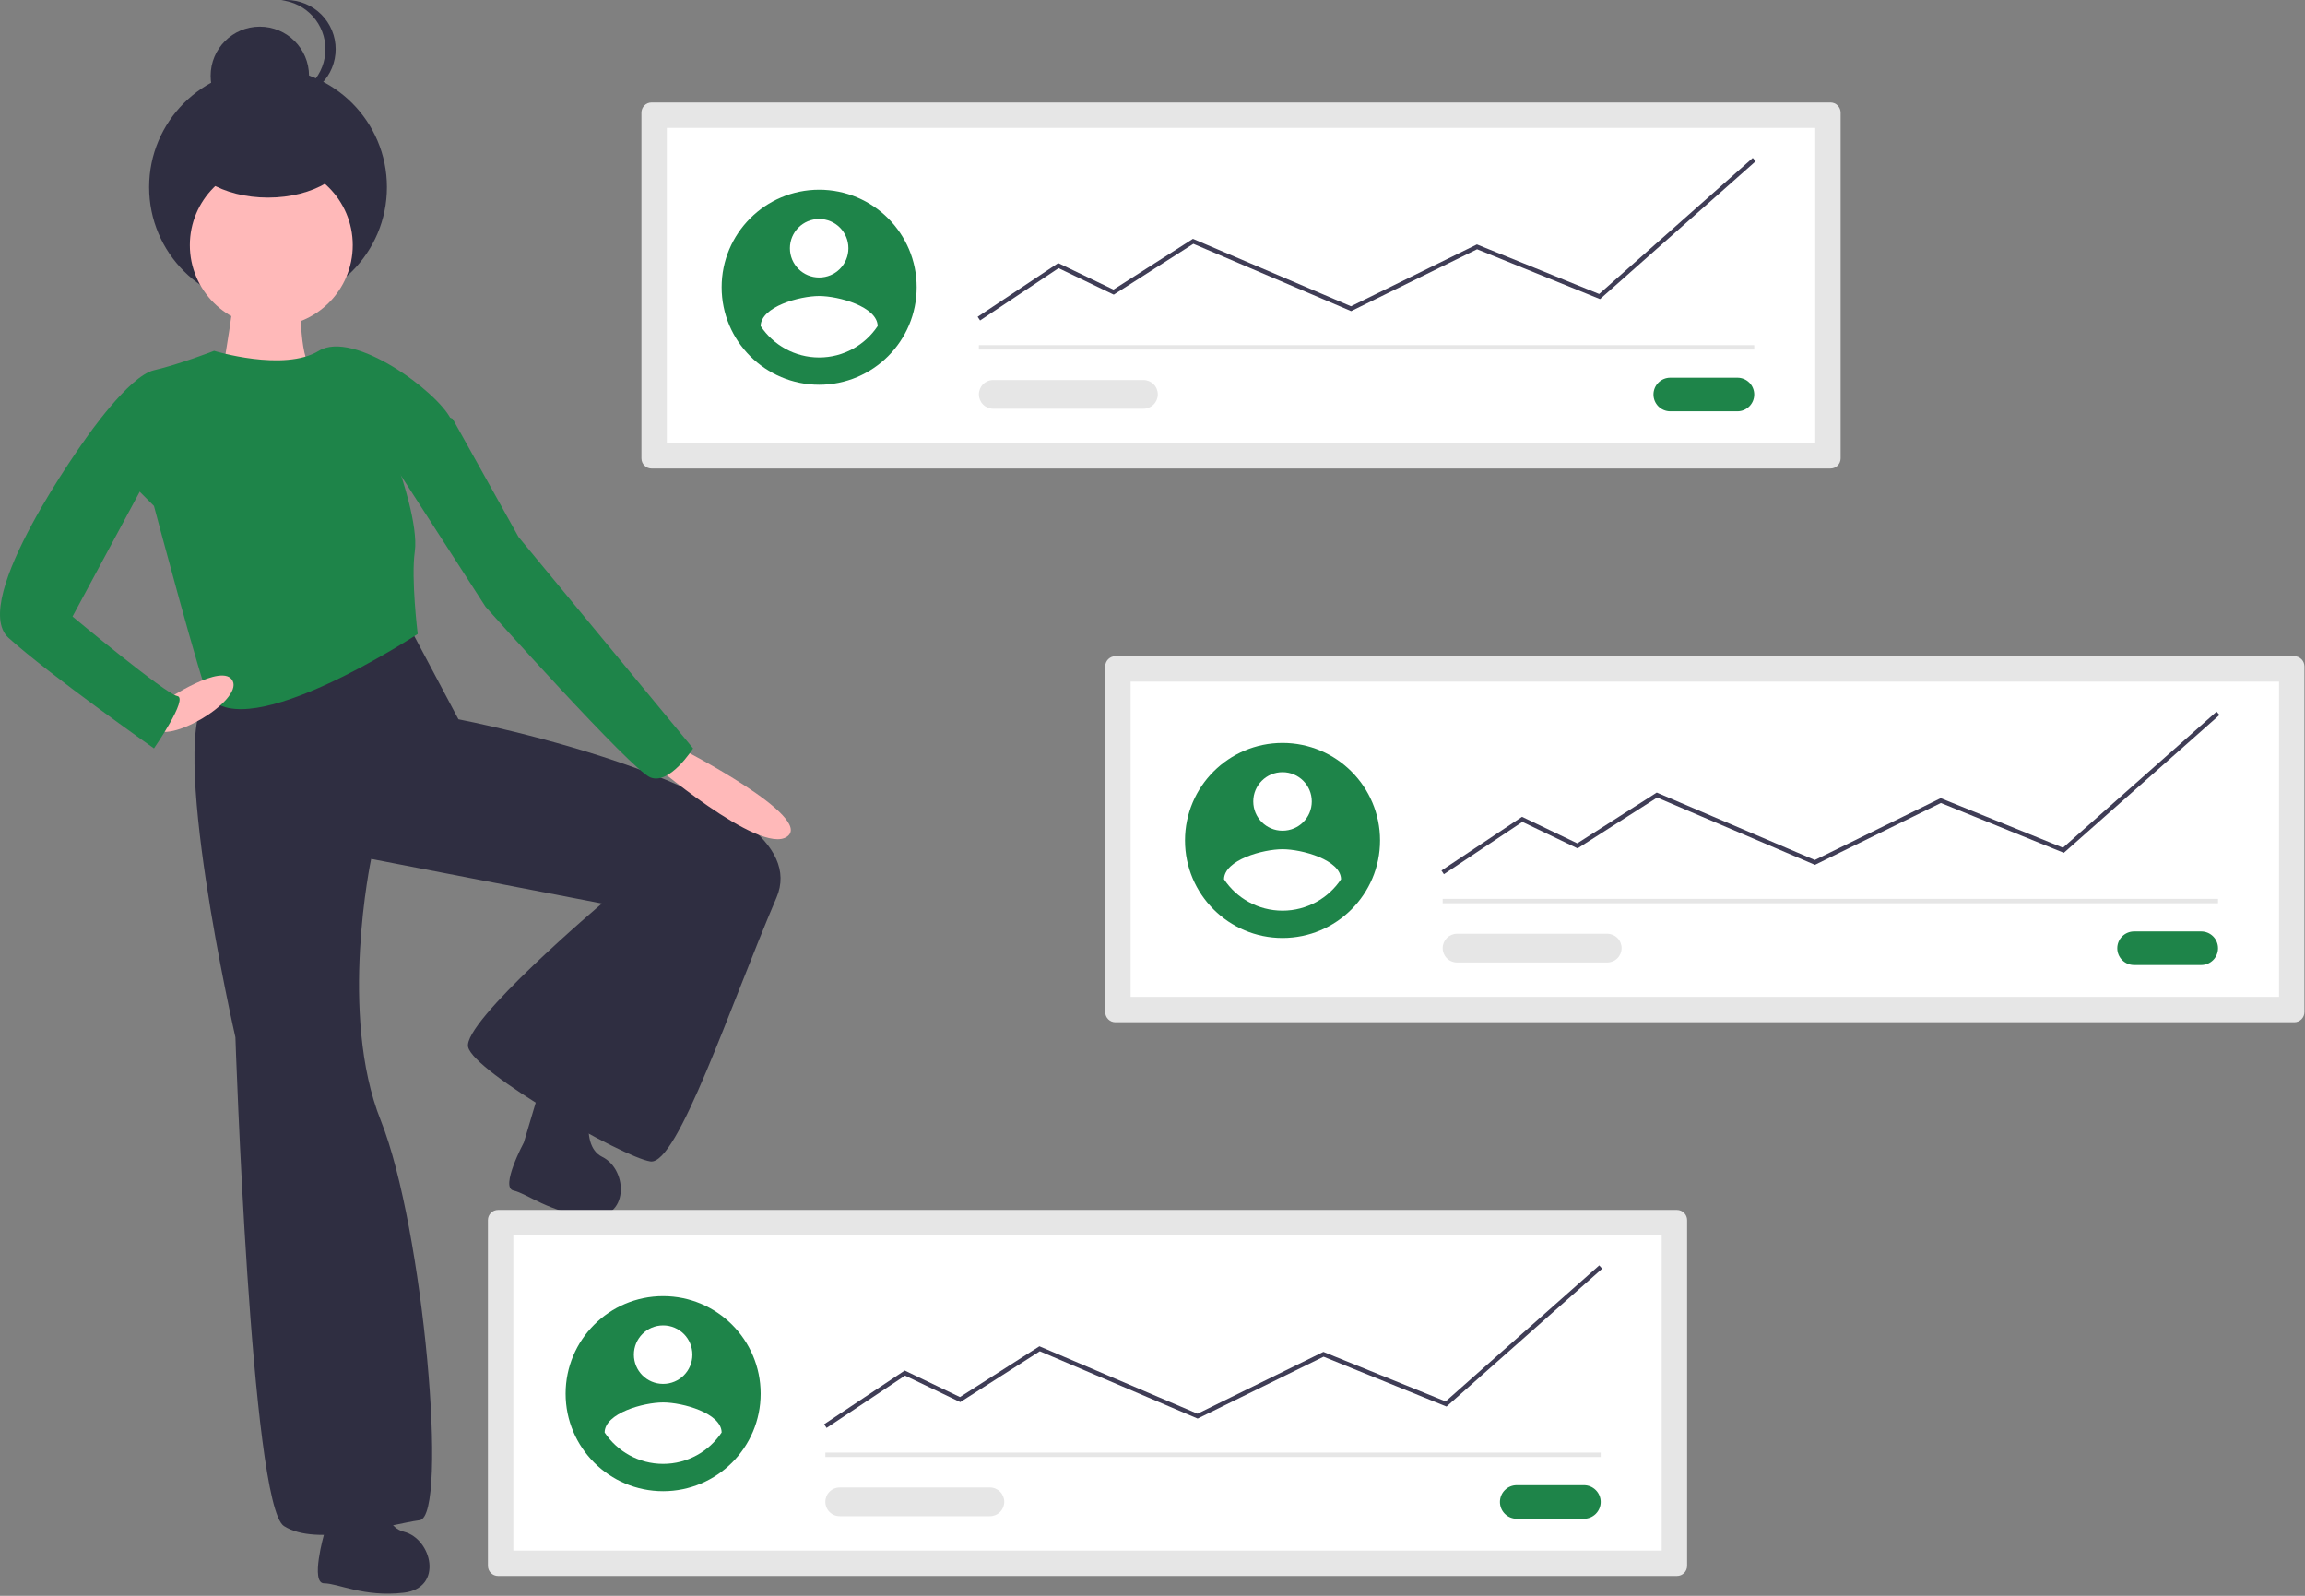 <svg width="975" height="675" viewBox="0 0 975 675" fill="none" xmlns="http://www.w3.org/2000/svg">
<rect x="0" y="0" width="975" height="675" fill="#808080" stroke="none"/>
<g clip-path="url(#clip0)">
<path d="M88.097 294.408C70.051 309.173 99.581 438.776 99.581 438.776C99.581 438.776 106.143 636.461 120.087 645.484C134.032 654.507 165.202 644.664 177.506 643.023C189.81 641.383 179.147 519.162 161.101 474.047C143.055 428.932 157 363.311 157 363.311L254.612 382.177C254.612 382.177 195.552 432.214 198.013 442.877C200.474 453.541 263.635 489.632 275.119 491.273C286.603 492.914 308.75 425.651 328.437 379.716C348.123 333.781 193.912 304.251 193.912 304.251L172.585 264.058C172.585 264.058 106.143 279.643 88.097 294.408Z" fill="#2F2E41"/>
<path d="M137.088 648.888C137.088 648.888 131.136 669.722 137.088 669.722C143.04 669.722 153.953 675.674 170.818 673.69C187.683 671.706 182.723 650.873 170.818 647.896C158.913 644.92 161.889 621.111 161.889 621.111C157.921 613.174 139.072 623.095 139.072 623.095L137.088 648.888Z" fill="#2F2E41"/>
<path d="M221.594 483.221C221.594 483.221 211.382 502.331 217.2 503.586C223.019 504.841 232.431 512.961 249.335 514.578C266.239 516.195 265.784 494.784 254.774 489.365C243.765 483.945 251.695 461.298 251.695 461.298C249.49 452.704 228.973 458.426 228.973 458.426L221.594 483.221Z" fill="#2F2E41"/>
<path d="M99.171 116.819C100.811 120.1 93.429 161.114 93.429 161.114L99.991 172.597C99.991 172.597 137.723 157.833 131.982 155.372C126.24 152.911 127.06 122.561 127.06 122.561C127.06 122.561 97.53 113.538 99.171 116.819Z" fill="#FFB9B9"/>
<path d="M113.373 129.462C141.149 129.462 163.667 106.945 163.667 79.168C163.667 51.391 141.149 28.874 113.373 28.874C85.596 28.874 63.079 51.391 63.079 79.168C63.079 106.945 85.596 129.462 113.373 129.462Z" fill="#2F2E41"/>
<path d="M109.904 52.895C121.398 52.895 130.715 43.578 130.715 32.084C130.715 20.59 121.398 11.273 109.904 11.273C98.41 11.273 89.093 20.59 89.093 32.084C89.093 43.578 98.41 52.895 109.904 52.895Z" fill="#2F2E41"/>
<path d="M119.009 41.51C119.729 41.585 120.453 41.623 121.177 41.623C123.91 41.623 126.616 41.084 129.141 40.038C131.666 38.993 133.96 37.46 135.892 35.527C137.825 33.595 139.358 31.3 140.404 28.776C141.45 26.25 141.988 23.544 141.988 20.811C141.988 18.078 141.45 15.372 140.404 12.847C139.358 10.322 137.825 8.028 135.892 6.096C133.96 4.163 131.666 2.63 129.141 1.584C126.616 0.538 123.91 -8.14492e-08 121.177 0C120.453 0 119.729 0.038 119.009 0.113C124.125 0.649 128.861 3.06 132.304 6.883C135.747 10.705 137.652 15.667 137.652 20.811C137.652 25.956 135.747 30.918 132.304 34.74C128.861 38.562 124.125 40.974 119.009 41.51Z" fill="#2F2E41"/>
<path d="M114.756 138.146C133.783 138.146 149.207 122.722 149.207 103.695C149.207 84.668 133.783 69.243 114.756 69.243C95.729 69.243 80.304 84.668 80.304 103.695C80.304 122.722 95.729 138.146 114.756 138.146Z" fill="#FFB9B9"/>
<path d="M65.129 156.602C54.465 159.063 36.419 185.312 36.419 185.312L65.129 214.021C65.129 214.021 85.636 291.127 88.097 294.408C104.218 315.903 176.686 268.159 176.686 268.159C176.686 268.159 173.815 244.781 175.456 233.297C177.033 222.253 169.304 200.076 169.304 200.076C169.304 200.076 196.373 188.593 190.631 177.109C184.889 165.625 149.617 139.376 134.852 148.399C120.087 157.422 90.558 148.399 90.558 148.399C90.558 148.399 75.793 154.141 65.129 156.602Z" fill="#1E8449"/>
<path d="M274.709 321.887C274.709 321.887 321.464 362.081 332.948 353.878C344.432 345.675 288.654 316.966 288.654 316.966L274.709 321.887Z" fill="#FFB9B9"/>
<path d="M64.719 307.943C71.281 315.325 102.452 296.459 98.456 288.08C94.459 279.702 69.641 296.459 69.641 296.459C69.641 296.459 58.157 300.56 64.719 307.943Z" fill="#FFB9B9"/>
<path d="M65.129 196.796L30.678 260.777C30.678 260.777 70.051 293.588 74.972 294.408C79.894 295.228 65.129 316.556 65.129 316.556C65.129 316.556 20.834 285.385 3.609 269.8C-13.617 254.215 36.42 185.312 36.42 185.312L51.185 176.289L65.129 196.796Z" fill="#1E8449"/>
<path d="M165.202 194.335L205.395 256.676C205.395 256.676 266.916 325.578 275.119 328.86C283.321 332.141 293.165 316.555 293.165 316.555L219.34 227.146L191.451 177.109L180.787 173.008L165.202 194.335Z" fill="#1E8449"/>
<path d="M113.373 83.573C132.529 83.573 148.058 74.255 148.058 62.761C148.058 51.268 132.529 41.95 113.373 41.95C94.216 41.95 78.687 51.268 78.687 62.761C78.687 74.255 94.216 83.573 113.373 83.573Z" fill="#2F2E41"/>
<path d="M210.677 511.789C209.54 511.79 208.45 512.243 207.647 513.046C206.843 513.85 206.39 514.94 206.389 516.077V662.322C206.39 663.458 206.843 664.548 207.647 665.352C208.45 666.156 209.54 666.608 210.677 666.609H709.346C710.483 666.608 711.572 666.156 712.376 665.352C713.18 664.548 713.632 663.458 713.634 662.322V516.077C713.632 514.94 713.18 513.85 712.376 513.046C711.572 512.243 710.483 511.79 709.346 511.789L210.677 511.789Z" fill="#E6E6E6"/>
<path d="M217.134 655.864H702.888V522.534H217.134V655.864Z" fill="white"/>
<path d="M641.574 628.205C640.641 628.204 639.716 628.387 638.853 628.743C637.991 629.1 637.207 629.623 636.546 630.282C635.886 630.942 635.362 631.725 635.004 632.588C634.647 633.45 634.463 634.374 634.463 635.308C634.463 636.241 634.647 637.165 635.004 638.028C635.362 638.89 635.886 639.673 636.546 640.333C637.207 640.993 637.991 641.516 638.853 641.872C639.716 642.229 640.641 642.412 641.574 642.41H669.984C671.868 642.41 673.675 641.662 675.007 640.33C676.339 638.998 677.087 637.191 677.087 635.308C677.087 633.424 676.339 631.617 675.007 630.285C673.675 628.953 671.868 628.205 669.984 628.205H641.574Z" fill="#1E8449"/>
<path d="M677.088 614.428H349.122V616.297H677.088V614.428Z" fill="#E6E6E6"/>
<path d="M349.64 603.993L348.604 602.438L382.684 579.717L406.054 590.935L439.669 569.459L506.537 597.983L559.787 571.825L611.495 592.788L676.468 535.241L677.707 536.64L611.867 594.956L559.86 573.871L506.591 600.038L439.843 571.565L406.184 593.071L382.835 581.864L349.64 603.993Z" fill="#3F3D56"/>
<path d="M355.195 629.182C354.397 629.181 353.607 629.337 352.869 629.642C352.131 629.946 351.461 630.394 350.896 630.958C350.331 631.522 349.883 632.192 349.577 632.929C349.272 633.666 349.114 634.457 349.114 635.255C349.114 636.053 349.272 636.844 349.577 637.581C349.883 638.318 350.331 638.988 350.896 639.552C351.461 640.117 352.131 640.564 352.869 640.868C353.607 641.173 354.397 641.33 355.195 641.329H418.733C420.342 641.326 421.885 640.686 423.022 639.547C424.16 638.408 424.799 636.865 424.799 635.255C424.799 633.646 424.16 632.102 423.022 630.963C421.885 629.824 420.342 629.184 418.733 629.182H355.195Z" fill="#E6E6E6"/>
<path d="M275.612 43.355C274.475 43.356 273.385 43.808 272.582 44.612C271.778 45.416 271.326 46.506 271.324 47.642V193.887C271.326 195.024 271.778 196.114 272.582 196.918C273.385 197.721 274.475 198.173 275.612 198.175H774.281C775.418 198.173 776.507 197.721 777.311 196.917C778.115 196.114 778.567 195.024 778.569 193.887V47.642C778.567 46.505 778.115 45.416 777.311 44.612C776.507 43.808 775.418 43.356 774.281 43.355L275.612 43.355Z" fill="#E6E6E6"/>
<path d="M282.069 187.43H767.823V54.1H282.069V187.43Z" fill="white"/>
<path d="M706.509 159.77C704.626 159.77 702.819 160.518 701.487 161.85C700.155 163.182 699.407 164.988 699.407 166.872C699.407 168.756 700.155 170.563 701.487 171.895C702.819 173.227 704.626 173.975 706.509 173.975H734.92C736.804 173.975 738.61 173.227 739.942 171.895C741.274 170.563 742.023 168.756 742.023 166.872C742.023 164.988 741.274 163.182 739.942 161.85C738.61 160.518 736.804 159.77 734.92 159.77H706.509Z" fill="#1E8449"/>
<path d="M742.023 145.992H414.057V147.861H742.023V145.992Z" fill="#E6E6E6"/>
<path d="M414.575 135.557L413.539 134.002L447.619 111.282L470.989 122.5L504.604 101.024L505.058 101.217L571.472 129.548L624.722 103.39L676.43 124.353L741.403 66.805L742.642 68.204L676.802 126.52L624.795 105.436L571.527 131.603L504.779 103.13L471.119 124.635L447.77 113.427L414.575 135.557Z" fill="#3F3D56"/>
<path d="M420.131 160.747C418.521 160.749 416.978 161.39 415.841 162.529C414.704 163.667 414.065 165.211 414.065 166.821C414.065 168.43 414.704 169.974 415.841 171.112C416.978 172.251 418.521 172.892 420.131 172.894H483.668C485.279 172.894 486.824 172.254 487.963 171.115C489.102 169.976 489.742 168.431 489.742 166.821C489.742 165.21 489.102 163.665 487.963 162.526C486.824 161.387 485.279 160.747 483.668 160.747H420.131Z" fill="#E6E6E6"/>
<path d="M471.799 277.572C470.662 277.574 469.572 278.026 468.768 278.83C467.964 279.633 467.512 280.723 467.511 281.86V428.105C467.512 429.242 467.964 430.331 468.768 431.135C469.572 431.939 470.662 432.391 471.799 432.393H970.467C971.604 432.391 972.694 431.939 973.498 431.135C974.302 430.331 974.754 429.242 974.755 428.105V281.86C974.754 280.723 974.302 279.633 973.498 278.83C972.694 278.026 971.604 277.574 970.467 277.572L471.799 277.572Z" fill="#E6E6E6"/>
<path d="M478.256 421.647H964.01V288.317H478.256V421.647Z" fill="white"/>
<path d="M902.696 393.987C900.812 393.987 899.006 394.736 897.674 396.068C896.342 397.4 895.593 399.206 895.593 401.09C895.593 402.974 896.342 404.78 897.674 406.112C899.006 407.444 900.812 408.193 902.696 408.193H931.106C932.99 408.193 934.797 407.444 936.129 406.112C937.461 404.78 938.209 402.974 938.209 401.09C938.209 399.206 937.461 397.4 936.129 396.068C934.797 394.736 932.99 393.987 931.106 393.987H902.696Z" fill="#1E8449"/>
<path d="M938.209 380.21H610.244V382.079H938.209V380.21Z" fill="#E6E6E6"/>
<path d="M610.762 369.775L609.725 368.22L643.805 345.5L667.176 356.718L700.79 335.242L701.245 335.435L767.658 363.766L820.909 337.608L872.617 358.57L937.59 301.023L938.829 302.423L872.989 360.738L820.982 339.654L767.713 365.821L700.966 337.348L667.305 358.853L643.957 347.646L610.762 369.775Z" fill="#3F3D56"/>
<path d="M616.317 394.964C614.706 394.964 613.162 395.604 612.023 396.743C610.884 397.882 610.244 399.427 610.244 401.037C610.244 402.648 610.884 404.193 612.023 405.332C613.162 406.471 614.706 407.111 616.317 407.111H679.855C681.465 407.111 683.01 406.471 684.149 405.332C685.288 404.193 685.928 402.648 685.928 401.037C685.928 399.427 685.288 397.882 684.149 396.743C683.01 395.604 681.465 394.964 679.855 394.964H616.317Z" fill="#E6E6E6"/>
<path d="M280.5 548.25C257.73 548.25 239.25 566.73 239.25 589.5C239.25 612.27 257.73 630.75 280.5 630.75C303.27 630.75 321.75 612.27 321.75 589.5C321.75 566.73 303.27 548.25 280.5 548.25ZM280.5 560.625C287.347 560.625 292.875 566.153 292.875 573C292.875 579.847 287.347 585.375 280.5 585.375C273.653 585.375 268.125 579.847 268.125 573C268.125 566.153 273.653 560.625 280.5 560.625ZM280.5 619.2C270.188 619.2 261.071 613.92 255.75 605.917C255.874 597.709 272.25 593.212 280.5 593.212C288.709 593.212 305.126 597.709 305.25 605.917C299.929 613.92 290.812 619.2 280.5 619.2Z" fill="#1E8449"/>
<path d="M542.5 314.25C519.73 314.25 501.25 332.73 501.25 355.5C501.25 378.27 519.73 396.75 542.5 396.75C565.27 396.75 583.75 378.27 583.75 355.5C583.75 332.73 565.27 314.25 542.5 314.25ZM542.5 326.625C549.347 326.625 554.875 332.153 554.875 339C554.875 345.847 549.347 351.375 542.5 351.375C535.653 351.375 530.125 345.847 530.125 339C530.125 332.153 535.653 326.625 542.5 326.625ZM542.5 385.2C532.188 385.2 523.071 379.92 517.75 371.917C517.874 363.709 534.25 359.212 542.5 359.212C550.709 359.212 567.126 363.709 567.25 371.917C561.929 379.92 552.812 385.2 542.5 385.2Z" fill="#1E8449"/>
<path d="M346.5 80.25C323.73 80.25 305.25 98.73 305.25 121.5C305.25 144.27 323.73 162.75 346.5 162.75C369.27 162.75 387.75 144.27 387.75 121.5C387.75 98.73 369.27 80.25 346.5 80.25ZM346.5 92.625C353.347 92.625 358.875 98.153 358.875 105C358.875 111.847 353.347 117.375 346.5 117.375C339.653 117.375 334.125 111.847 334.125 105C334.125 98.153 339.653 92.625 346.5 92.625ZM346.5 151.2C336.188 151.2 327.071 145.92 321.75 137.917C321.874 129.709 338.25 125.212 346.5 125.212C354.709 125.212 371.126 129.709 371.25 137.917C365.929 145.92 356.812 151.2 346.5 151.2Z" fill="#1E8449"/>
</g>
<defs>
<clipPath id="clip0">
<rect width="974.755" height="674.095" fill="white"/>
</clipPath>
</defs>
</svg>
